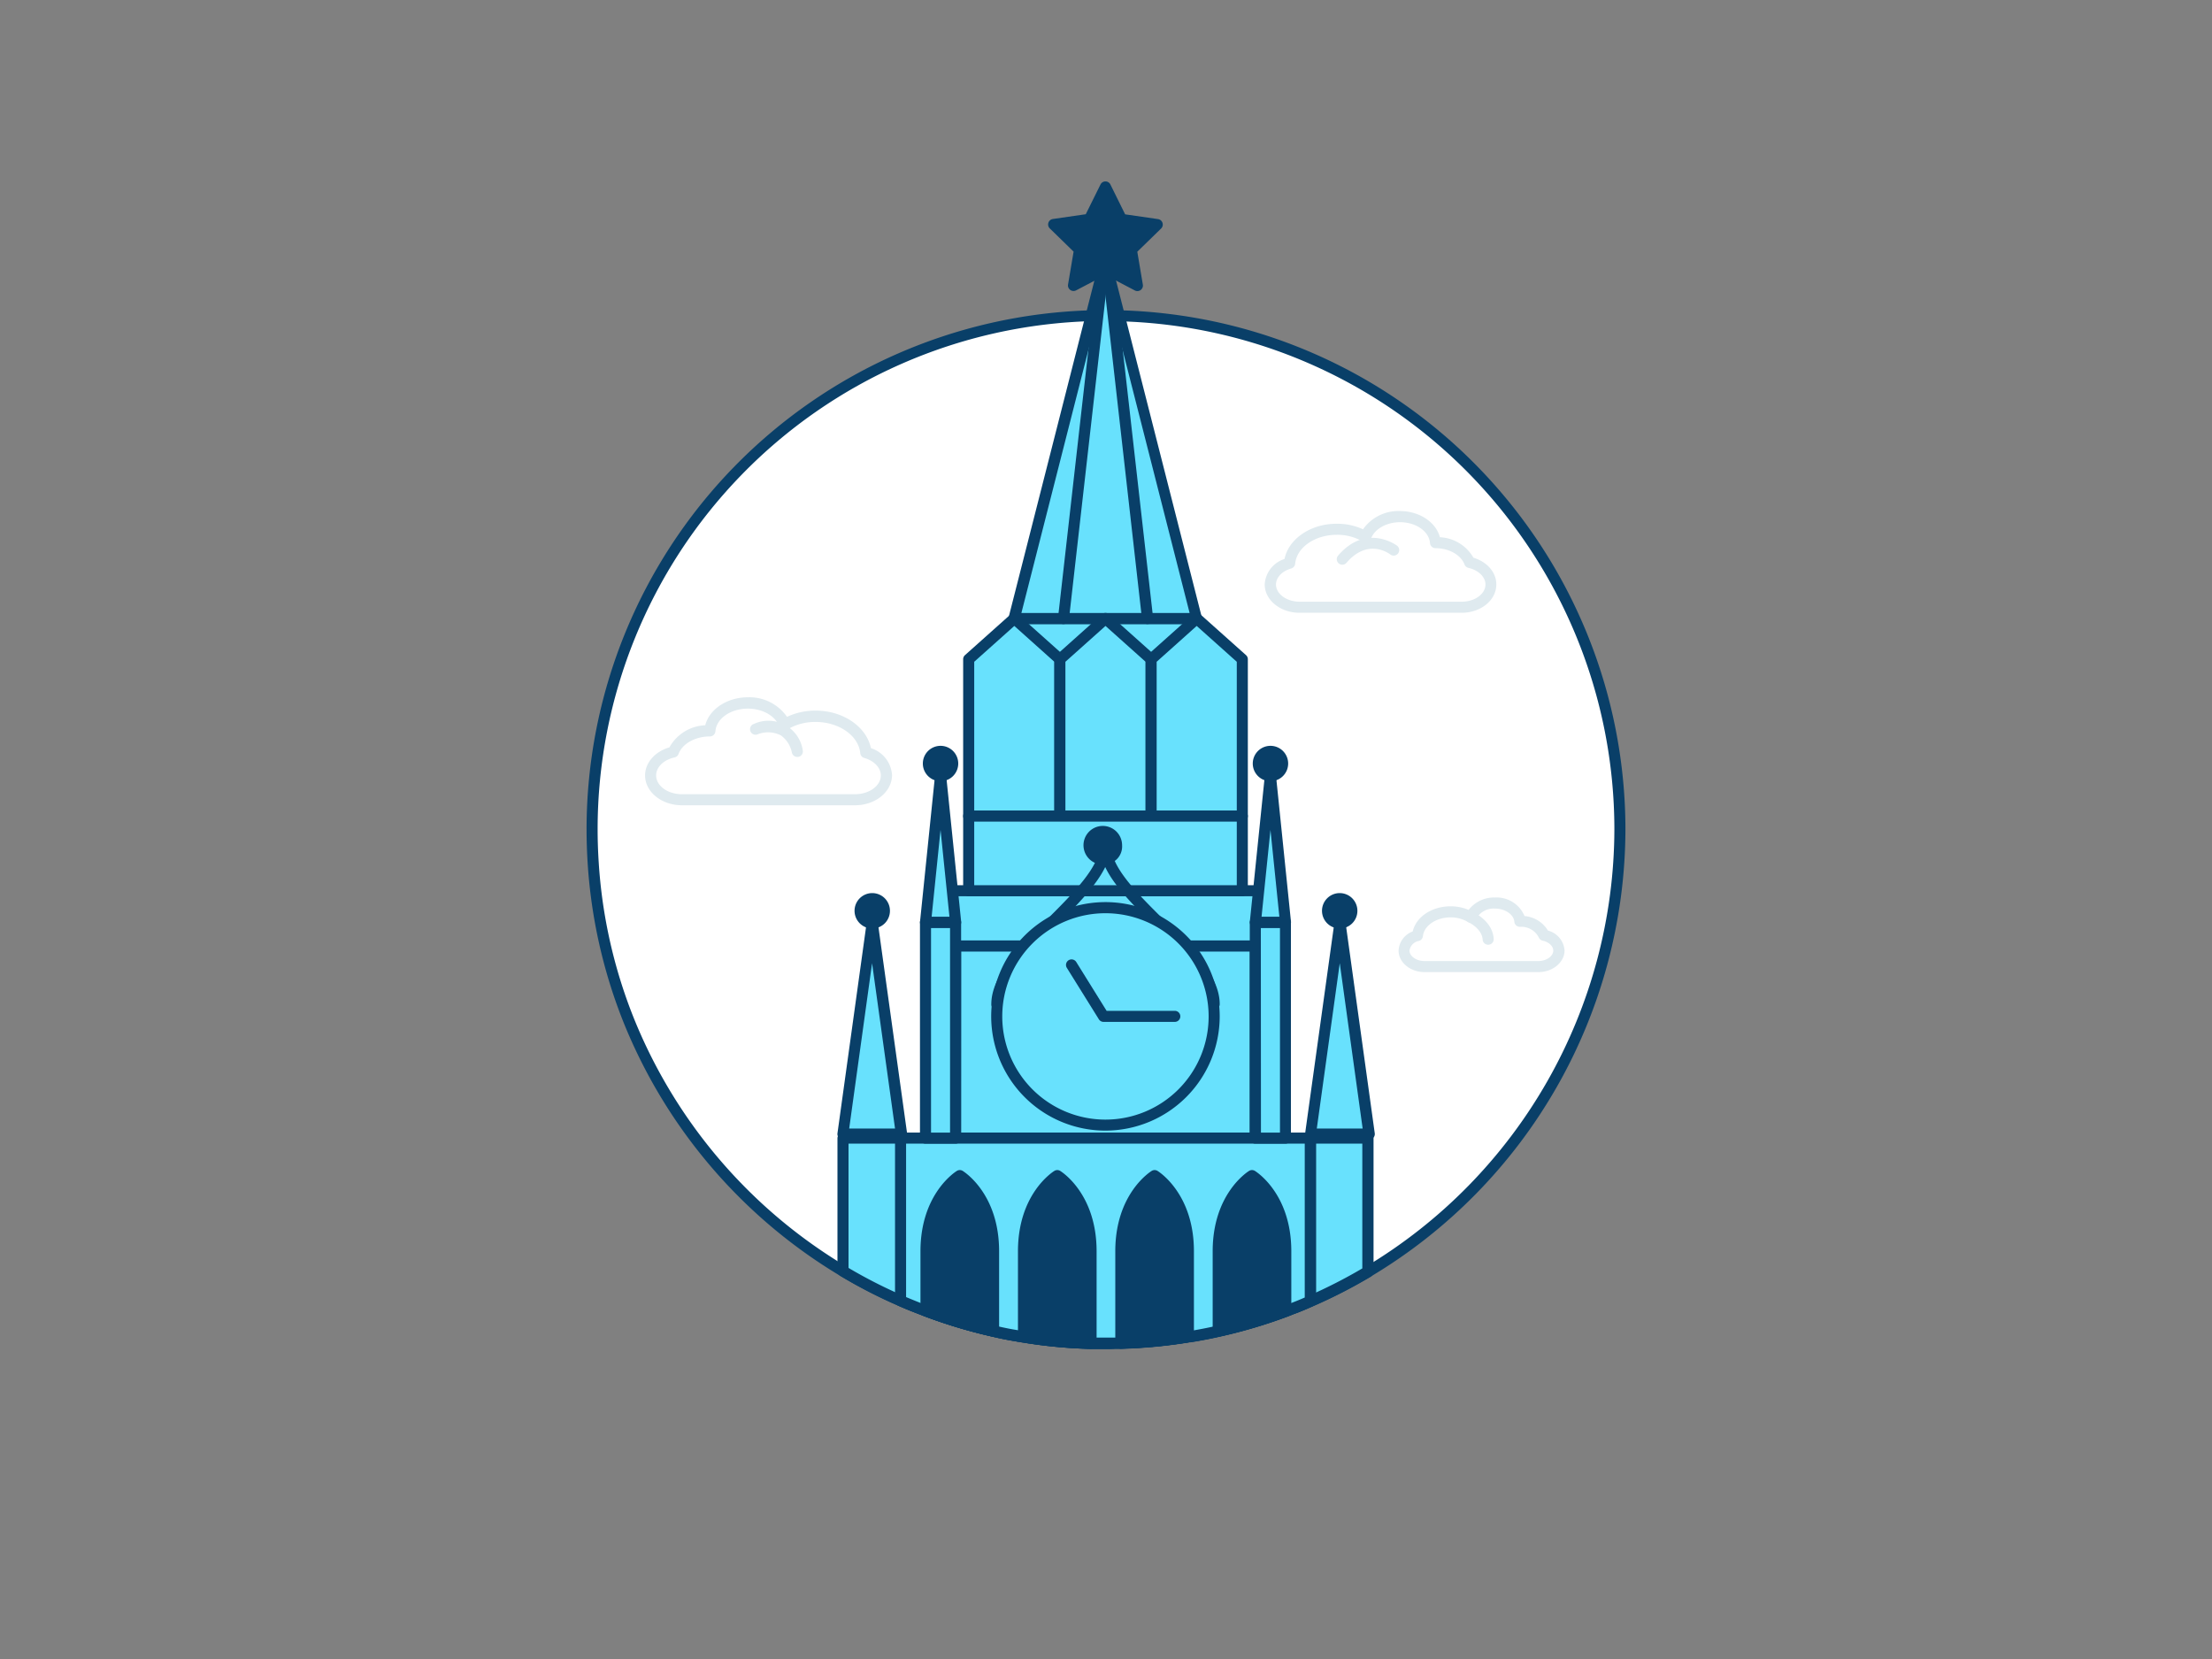 <svg xmlns="http://www.w3.org/2000/svg" viewBox="0 0 400 300"><rect x="0" y="0" width="400" height="300" fill="#808080" stroke="none"/><g id="_301_moscow_outline" data-name="#301_moscow_outline"><path d="M292.93,150A92.87,92.87,0,0,1,247.38,230,91.05,91.05,0,0,1,237,235.28c-1.11.49-2.23.95-3.37,1.38l-1,.4a89.78,89.78,0,0,1-12.26,3.64l-1.09.24c-1.08.23-2.17.44-3.26.62l-1,.16a90.1,90.1,0,0,1-12.26,1.17l-1.14,0c-.51,0-1,0-1.54,0l-1.72,0c-.32,0-.64,0-1,0a87,87,0,0,1-12.26-1.16c-.39-.05-.79-.12-1.18-.19-1.09-.18-2.18-.39-3.26-.63l-.91-.2a90.2,90.2,0,0,1-12.26-3.64l-1.23-.47c-1.14-.44-2.26-.9-3.37-1.39a89.6,89.6,0,0,1-10.41-5.35,93.25,93.25,0,0,1-38.88-45.66,92.23,92.23,0,0,1-6.29-28.11q-.19-3-.2-6.08a92.93,92.93,0,0,1,90.29-92.89l1.15,0c.5,0,1,0,1.49,0s.87,0,1.31,0,.77,0,1.15,0A92.94,92.94,0,0,1,292.93,150Z" fill="#fff"/><path d="M200,243.93l-1.69,0h-.38l-.67,0a89.32,89.32,0,0,1-12.36-1.17c-.37-.05-.79-.12-1.2-.2-1.1-.18-2.21-.39-3.3-.63l-.92-.21A92.67,92.67,0,0,1,167.1,238l-1.24-.48c-1.2-.46-2.32-.92-3.41-1.4a90.13,90.13,0,0,1-10.52-5.41,94.63,94.63,0,0,1-39.3-46.15,93.53,93.53,0,0,1-6.36-28.42c-.13-2.07-.2-4.14-.2-6.14a93.92,93.92,0,0,1,91.26-93.89l1.18,0c.89,0,1.88,0,2.85,0,.32,0,.73,0,1.13,0A93.95,93.95,0,0,1,293.93,150a94.4,94.4,0,0,1-46,80.81,93.09,93.09,0,0,1-10.52,5.39c-1.14.5-2.29,1-3.42,1.4l-1,.4a91.81,91.81,0,0,1-12.39,3.68l-1.1.24c-1.15.24-2.26.45-3.31.63l-.9.14-.11,0a92.11,92.11,0,0,1-12.38,1.18l-1.14,0C201.06,243.93,200.52,243.93,200,243.93Zm0-185.86c-.47,0-.94,0-1.41,0l-1.14,0A91.92,91.92,0,0,0,108.07,150c0,2,.07,4,.2,6a91.08,91.08,0,0,0,6.22,27.8A92.63,92.63,0,0,0,153,229a88.65,88.65,0,0,0,10.3,5.29c1.07.48,2.16.93,3.33,1.38l1.21.46a89.12,89.12,0,0,0,12.14,3.6l.89.2c1.07.24,2.14.45,3.22.62.39.07.77.14,1.15.19a86.59,86.59,0,0,0,12.15,1.15l.64,0h.33l1.73,0c.48,0,1,0,1.46,0l1.15,0a90.35,90.35,0,0,0,12.13-1.16l.12,0,.86-.13c1-.17,2.11-.38,3.23-.62l1.08-.24a88.41,88.41,0,0,0,12.13-3.6c.34-.12.69-.25,1-.39,1.11-.42,2.23-.88,3.34-1.37a90.8,90.8,0,0,0,10.3-5.27A92.42,92.42,0,0,0,291.93,150a91.93,91.93,0,0,0-89.5-91.9c-.36,0-.73,0-1.09,0s-.93,0-1.34,0Z" fill="#093f68"/><path d="M247.38,205.81V230A91.05,91.05,0,0,1,237,235.28c-1.11.49-2.23.95-3.37,1.38l-1,.4a89.78,89.78,0,0,1-12.26,3.64l-1.09.24c-1.08.23-2.17.44-3.26.62l-1,.16a90.1,90.1,0,0,1-12.26,1.17l-1.14,0c-.51,0-1,0-1.54,0l-1.72,0c-.32,0-.64,0-1,0a87,87,0,0,1-12.26-1.16c-.39-.05-.79-.12-1.18-.19-1.09-.18-2.18-.39-3.26-.63l-.91-.2a90.2,90.2,0,0,1-12.26-3.64l-1.23-.47c-1.14-.44-2.26-.9-3.37-1.39a89.6,89.6,0,0,1-10.41-5.35v-24Z" fill="#68e1fd"/><path d="M200,243.93l-1.69,0h-.38l-.67,0a89.32,89.32,0,0,1-12.36-1.17c-.37-.05-.79-.12-1.2-.2-1.1-.18-2.21-.39-3.3-.63l-.92-.21A92.67,92.67,0,0,1,167.1,238l-1.24-.48c-1.2-.46-2.32-.92-3.41-1.4a90.13,90.13,0,0,1-10.52-5.41,1,1,0,0,1-.49-.86v-24a1,1,0,0,1,1-1h94.94a1,1,0,0,1,1,1V230a1,1,0,0,1-.49.86,93.09,93.09,0,0,1-10.52,5.39c-1.14.5-2.29,1-3.42,1.4l-1,.4a91.81,91.81,0,0,1-12.39,3.68l-1.1.24c-1.15.24-2.26.45-3.31.63l-.9.14-.11,0a92.11,92.11,0,0,1-12.38,1.18l-1.14,0C201.06,243.93,200.52,243.93,200,243.93Zm-46.56-14.65a87.91,87.91,0,0,0,9.81,5c1.07.48,2.16.93,3.33,1.38l1.21.46a89.12,89.12,0,0,0,12.14,3.6l.89.2c1.07.24,2.14.45,3.22.62.39.07.77.14,1.15.19a86.59,86.59,0,0,0,12.15,1.15l.64,0h.33l1.73,0c.48,0,1,0,1.46,0l1.15,0a90.35,90.35,0,0,0,12.13-1.16l.12,0,.86-.13c1-.17,2.11-.38,3.23-.62l1.08-.24a88.41,88.41,0,0,0,12.13-3.6c.34-.12.69-.25,1-.39,1.11-.42,2.23-.88,3.34-1.37a91.22,91.22,0,0,0,9.81-5V206.81H153.44Z" fill="#093f68"/><rect x="170.78" y="161.07" width="58.26" height="10" fill="#68e1fd"/><path d="M229,172.07H170.78a1,1,0,0,1-1-1v-10a1,1,0,0,1,1-1H229a1,1,0,0,1,1,1v10A1,1,0,0,1,229,172.07Zm-57.26-2H228v-8H171.78Z" fill="#093f68"/><rect x="183.42" y="111.85" width="32.99" height="17.87" fill="#68e1fd"/><path d="M216.4,130.72h-33a1,1,0,0,1-1-1V111.85a1,1,0,0,1,1-1h33a1,1,0,0,1,1,1v17.87A1,1,0,0,1,216.4,130.72Zm-32-2h31V112.85h-31Z" fill="#093f68"/><polygon points="183.42 111.85 216.4 111.85 199.91 47.1 183.42 111.85" fill="#68e1fd"/><path d="M216.4,112.85h-33a1,1,0,0,1-1-1.25l16.49-64.75a1,1,0,0,1,1.94,0l16.49,64.75a1,1,0,0,1-1,1.25Zm-31.7-2h30.42l-15.21-59.7Z" fill="#093f68"/><polygon points="175.17 119.22 183.42 111.85 191.66 119.22 191.66 147.59 175.17 147.59 175.17 119.22" fill="#68e1fd"/><path d="M191.66,148.58H175.17a1,1,0,0,1-1-1V119.22a1,1,0,0,1,.33-.75l8.25-7.37a1,1,0,0,1,1.33,0l8.25,7.37a1,1,0,0,1,.33.75v28.36A1,1,0,0,1,191.66,148.58Zm-15.49-2h14.49V119.67l-7.24-6.48-7.25,6.48Z" fill="#093f68"/><polygon points="191.66 119.22 199.91 111.85 208.16 119.22 208.16 147.59 191.66 147.59 191.66 119.22" fill="#68e1fd"/><path d="M208.16,148.58h-16.5a1,1,0,0,1-1-1V119.22a1,1,0,0,1,.34-.75l8.24-7.37a1,1,0,0,1,1.34,0l8.24,7.37a1,1,0,0,1,.34.75v28.36A1,1,0,0,1,208.16,148.58Zm-15.5-2h14.5V119.67l-7.25-6.48-7.25,6.48Z" fill="#093f68"/><polygon points="208.16 119.22 216.4 111.85 224.65 119.22 224.65 147.59 208.16 147.59 208.16 119.22" fill="#68e1fd"/><path d="M224.65,148.58H208.16a1,1,0,0,1-1-1V119.22a1,1,0,0,1,.33-.75l8.25-7.37a1,1,0,0,1,1.33,0l8.25,7.37a1,1,0,0,1,.33.75v28.36A1,1,0,0,1,224.65,148.58Zm-15.49-2h14.49V119.67l-7.25-6.48-7.24,6.48Z" fill="#093f68"/><rect x="175.17" y="147.58" width="49.48" height="13.48" fill="#68e1fd"/><path d="M224.65,162.07H175.17a1,1,0,0,1-1-1V147.58a1,1,0,0,1,1-1h49.48a1,1,0,0,1,1,1v13.49A1,1,0,0,1,224.65,162.07Zm-48.48-2h47.48V148.58H176.17Z" fill="#093f68"/><rect x="172.8" y="171.07" width="54.22" height="34.74" fill="#68e1fd"/><path d="M227,206.81H172.8a1,1,0,0,1-1-1V171.07a1,1,0,0,1,1-1H227a1,1,0,0,1,1,1v34.74A1,1,0,0,1,227,206.81Zm-53.22-2H226V172.07H173.8Z" fill="#093f68"/><path d="M219.56,182.6a1,1,0,0,1-1-1c0-4.37-5-9.31-9.78-14.09-3.71-3.69-7.27-7.23-8.92-10.72-1.68,3.44-5.17,6.94-8.81,10.59-4.81,4.82-9.79,9.81-9.79,14.22a1,1,0,1,1-2,0c0-5.24,5.27-10.52,10.37-15.64,4.53-4.53,9.21-9.22,9.28-13.13a1,1,0,0,1,1-1,1,1,0,0,1,1,1h0c-.07,3.93,4.69,8.66,9.28,13.23,5.1,5.07,10.37,10.31,10.37,15.51A1,1,0,0,1,219.56,182.6Z" fill="#093f68"/><circle cx="199.91" cy="183.79" r="19.65" fill="#68e1fd"/><path d="M199.91,204.45a20.66,20.66,0,1,1,20.65-20.66A20.68,20.68,0,0,1,199.91,204.45Zm0-39.31a18.66,18.66,0,1,0,18.65,18.65A18.67,18.67,0,0,0,199.91,165.14Z" fill="#093f68"/><ellipse cx="199.91" cy="152.85" rx="1.97" ry="2.46" fill="#093f68"/><path d="M199.91,156.3a3.49,3.49,0,1,1,3-3.45A3.24,3.24,0,0,1,199.91,156.3Zm0-4.91c-.52,0-1,.68-1,1.46s.45,1.45,1,1.45,1-.68,1-1.45S200.43,151.39,199.91,151.39Z" fill="#093f68"/><path d="M192.31,112.85h-.11a1,1,0,0,1-.88-1.1l7.39-65.26a1,1,0,1,1,2,.22L193.3,112A1,1,0,0,1,192.31,112.85Z" fill="#093f68"/><path d="M207.51,112.85a1,1,0,0,1-1-.89L199.13,46.7a1,1,0,1,1,2-.22l7.39,65.26a1,1,0,0,1-.88,1.1Z" fill="#093f68"/><path d="M212.44,184.79H199.56a1,1,0,0,1-.85-.47l-5.79-9.3a1,1,0,0,1,1.7-1.06l5.49,8.83h12.33a1,1,0,0,1,0,2Z" fill="#093f68"/><path d="M237,205.81v29.47c-1.11.49-2.23.95-3.37,1.38l-1,.4a89.78,89.78,0,0,1-12.26,3.64l-1.09.24c-1.08.23-2.17.44-3.26.62l-1,.16a90.1,90.1,0,0,1-12.26,1.17l-1.14,0c-.51,0-1,0-1.54,0l-1.72,0c-.32,0-.64,0-1,0a87,87,0,0,1-12.26-1.16c-.39-.05-.79-.12-1.18-.19-1.09-.18-2.18-.39-3.26-.63l-.91-.2a90.2,90.2,0,0,1-12.26-3.64l-1.23-.47c-1.14-.44-2.26-.9-3.37-1.39V205.81Z" fill="#68e1fd"/><path d="M200,243.93l-1.69,0h-.38l-.67,0a89.32,89.32,0,0,1-12.36-1.17c-.37-.05-.79-.12-1.2-.2-1.1-.18-2.21-.39-3.3-.63l-.92-.21A92.67,92.67,0,0,1,167.1,238l-1.24-.48c-1.2-.46-2.32-.92-3.41-1.4a1,1,0,0,1-.6-.92V205.81a1,1,0,0,1,1-1H237a1,1,0,0,1,1,1v29.47a1,1,0,0,1-.6.91c-1.14.51-2.29,1-3.42,1.41l-1,.4a91.81,91.81,0,0,1-12.39,3.68l-1.1.24c-1.15.24-2.26.45-3.31.63l-.9.14-.11,0a92.11,92.11,0,0,1-12.38,1.18l-1.14,0C201.06,243.93,200.52,243.93,200,243.93Zm-36.15-9.38c.88.37,1.78.74,2.73,1.11l1.21.46a89.12,89.12,0,0,0,12.14,3.6l.89.2c1.07.24,2.14.45,3.22.62.39.07.77.14,1.15.19a86.59,86.59,0,0,0,12.15,1.15l.64,0h.33l1.73,0c.48,0,1,0,1.46,0l1.15,0a90.35,90.35,0,0,0,12.13-1.16l.12,0,.86-.13c1-.17,2.11-.38,3.23-.62l1.08-.24a88.41,88.41,0,0,0,12.13-3.6c.34-.12.69-.25,1-.39.91-.34,1.83-.71,2.74-1.11V206.81H163.85Z" fill="#093f68"/><rect x="167.36" y="166.77" width="5.44" height="39.04" fill="#68e1fd"/><path d="M172.8,206.81h-5.44a1,1,0,0,1-1-1v-39a1,1,0,0,1,1-1h5.44a1,1,0,0,1,1,1v39A1,1,0,0,1,172.8,206.81Zm-4.44-2h3.44v-37h-3.44Z" fill="#093f68"/><polygon points="167.36 166.77 172.8 166.77 170.08 140.27 167.36 166.77" fill="#68e1fd"/><path d="M172.8,167.77h-5.44a1,1,0,0,1-.74-.33,1,1,0,0,1-.25-.77l2.72-26.5a1,1,0,0,1,2,0l2.72,26.5a1,1,0,0,1-.25.77A1,1,0,0,1,172.8,167.77Zm-4.33-2h3.22l-1.61-15.7Z" fill="#093f68"/><circle cx="170.08" cy="138.08" r="2.2" fill="#093f68"/><path d="M170.08,141.27a3.2,3.2,0,1,1,3.2-3.19A3.2,3.2,0,0,1,170.08,141.27Zm0-4.39a1.2,1.2,0,1,0,1.2,1.2A1.2,1.2,0,0,0,170.08,136.88Z" fill="#093f68"/><rect x="227.02" y="166.77" width="5.44" height="39.04" fill="#68e1fd"/><path d="M232.46,206.81H227a1,1,0,0,1-1-1v-39a1,1,0,0,1,1-1h5.44a1,1,0,0,1,1,1v39A1,1,0,0,1,232.46,206.81Zm-4.44-2h3.44v-37H228Z" fill="#093f68"/><polygon points="227.02 166.77 232.46 166.77 229.74 140.27 227.02 166.77" fill="#68e1fd"/><path d="M232.46,167.77H227a1,1,0,0,1-.74-.33,1,1,0,0,1-.25-.77l2.72-26.5a1,1,0,0,1,2,0l2.72,26.5a1,1,0,0,1-.25.77A1,1,0,0,1,232.46,167.77Zm-4.33-2h3.22l-1.61-15.7Z" fill="#093f68"/><circle cx="229.74" cy="138.08" r="2.2" fill="#093f68"/><path d="M229.74,141.27a3.2,3.2,0,1,1,3.2-3.19A3.2,3.2,0,0,1,229.74,141.27Zm0-4.39a1.2,1.2,0,1,0,1.2,1.2A1.2,1.2,0,0,0,229.74,136.88Z" fill="#093f68"/><path d="M179.71,226.27V240.7a90.2,90.2,0,0,1-12.26-3.64V226.27c0-10,6.13-13.7,6.13-13.7S179.71,216.3,179.71,226.27Z" fill="#093f68"/><path d="M179.71,241.7l-.22,0A93.89,93.89,0,0,1,167.1,238a1,1,0,0,1-.65-.94V226.27c0-10.41,6.34-14.39,6.61-14.55a1,1,0,0,1,1,0c.27.16,6.61,4.14,6.61,14.55V240.7a1,1,0,0,1-1,1Zm-11.26-5.34a90.48,90.48,0,0,0,10.26,3.09V226.27c0-7.65-3.72-11.35-5.13-12.47-1.4,1.12-5.13,4.81-5.13,12.47Z" fill="#093f68"/><path d="M197.32,226.27v16.61a87,87,0,0,1-12.26-1.16V226.27c0-10,6.13-13.7,6.13-13.7S197.32,216.3,197.32,226.27Z" fill="#093f68"/><path d="M197.32,243.88h0a89.31,89.31,0,0,1-12.4-1.17,1,1,0,0,1-.84-1V226.27c0-10.41,6.34-14.39,6.61-14.55a1,1,0,0,1,1,0c.27.16,6.61,4.14,6.61,14.55v16.61a1,1,0,0,1-1,1Zm-11.26-3a85.25,85.25,0,0,0,10.26,1V226.27c0-7.65-3.72-11.35-5.13-12.47-1.4,1.12-5.13,4.81-5.13,12.47Z" fill="#093f68"/><path d="M214.94,226.27v15.45a90.1,90.1,0,0,1-12.26,1.17V226.27c0-10,6.13-13.7,6.13-13.7S214.94,216.3,214.94,226.27Z" fill="#093f68"/><path d="M202.68,243.89a1,1,0,0,1-1-1V226.27c0-10.41,6.34-14.39,6.61-14.55a1,1,0,0,1,1,0c.27.16,6.61,4.14,6.61,14.55v15.45a1,1,0,0,1-.84,1,92.41,92.41,0,0,1-12.39,1.18Zm6.13-30.09c-1.4,1.12-5.13,4.81-5.13,12.47v15.59a91.08,91.08,0,0,0,10.26-1v-14.6C213.94,218.62,210.22,214.92,208.81,213.8Zm6.13,27.92h0Z" fill="#093f68"/><path d="M232.55,226.27v10.79a89.78,89.78,0,0,1-12.26,3.64V226.27c0-10,6.13-13.7,6.13-13.7S232.55,216.3,232.55,226.27Z" fill="#093f68"/><path d="M220.29,241.7a1,1,0,0,1-1-1V226.27c0-10.41,6.34-14.39,6.61-14.55a1,1,0,0,1,1,0c.27.16,6.61,4.14,6.61,14.55v10.79a1,1,0,0,1-.65.94,91.81,91.81,0,0,1-12.39,3.68Zm6.13-27.9c-1.4,1.12-5.13,4.81-5.13,12.47v13.18a89.67,89.67,0,0,0,10.26-3.09V226.27C231.55,218.62,227.83,214.92,226.42,213.8Zm6.13,23.26h0Z" fill="#093f68"/><polygon points="152.44 205.07 163.03 205.07 157.73 166.9 152.44 205.07" fill="#68e1fd"/><path d="M163,206.07H152.44a1,1,0,0,1-1-1.13l5.29-38.17a1,1,0,0,1,2,0l5.3,38.17a1,1,0,0,1-.24.79A1,1,0,0,1,163,206.07Zm-9.44-2h8.29l-4.15-29.89Z" fill="#093f68"/><circle cx="157.73" cy="164.71" r="2.2" fill="#093f68"/><path d="M157.73,167.9a3.2,3.2,0,1,1,3.2-3.19A3.19,3.19,0,0,1,157.73,167.9Zm0-4.39a1.2,1.2,0,1,0,1.2,1.2A1.19,1.19,0,0,0,157.73,163.51Z" fill="#093f68"/><polygon points="236.97 205.07 247.56 205.07 242.27 166.9 236.97 205.07" fill="#68e1fd"/><path d="M247.56,206.07H237a1,1,0,0,1-.75-.34,1,1,0,0,1-.24-.79l5.3-38.17a1,1,0,0,1,2,0l5.29,38.17a1,1,0,0,1-1,1.13Zm-9.44-2h8.29l-4.14-29.89Z" fill="#093f68"/><circle cx="242.27" cy="164.71" r="2.2" fill="#093f68"/><path d="M242.27,167.9a3.2,3.2,0,1,1,3.19-3.19A3.19,3.19,0,0,1,242.27,167.9Zm0-4.39a1.2,1.2,0,1,0,0,2.39,1.2,1.2,0,0,0,0-2.39Z" fill="#093f68"/><polygon points="199.91 33.81 202.8 39.67 209.27 40.61 204.59 45.18 205.7 51.62 199.91 48.58 194.12 51.62 195.23 45.18 190.55 40.61 197.02 39.67 199.91 33.81" fill="#093f68"/><path d="M194.12,52.62a1,1,0,0,1-.58-.19,1,1,0,0,1-.4-1l1-5.93-4.3-4.19a1,1,0,0,1,.55-1.71l5.95-.86L199,33.37a1,1,0,0,1,1.8,0l2.66,5.39,5.95.86a1,1,0,0,1,.55,1.71l-4.3,4.19,1,5.93a1,1,0,0,1-.4,1,1,1,0,0,1-1.05.07l-5.32-2.79-5.32,2.79A1,1,0,0,1,194.12,52.62Zm5.79-5a1.12,1.12,0,0,1,.47.11l4,2.1-.76-4.45a1,1,0,0,1,.28-.88l3.23-3.15-4.46-.65a1,1,0,0,1-.75-.55l-2-4-2,4a1,1,0,0,1-.75.55l-4.46.65,3.23,3.15a1,1,0,0,1,.28.88l-.76,4.45,4-2.1A1.12,1.12,0,0,1,199.91,47.58Z" fill="#093f68"/><path d="M154.61,145.62H123.32c-3.68,0-6.67-2.42-6.67-5.4,0-2.28,1.78-4.31,4.4-5.07a7.78,7.78,0,0,1,6.48-4c.74-2.9,3.94-5.06,7.72-5.06a8.28,8.28,0,0,1,7.07,3.54,12,12,0,0,1,5.17-1.13c5,0,9.2,2.93,10,6.79a5.46,5.46,0,0,1,3.82,4.88C161.28,143.2,158.29,145.62,154.61,145.62Zm-26.23-12.45c-2.64,0-5,1.3-5.68,3.18a1,1,0,0,1-.72.62c-2,.43-3.33,1.77-3.33,3.25,0,1.88,2.09,3.4,4.67,3.4h31.29c2.57,0,4.67-1.52,4.67-3.4,0-1.38-1.2-2.65-3-3.16a1,1,0,0,1-.72-.87c-.3-3.16-3.85-5.64-8.08-5.64a9.82,9.82,0,0,0-5.1,1.36,1,1,0,0,1-1.46-.52c-.68-1.91-3-3.25-5.68-3.25-3.12,0-5.7,1.8-5.87,4.1a1,1,0,0,1-1,.93ZM121.77,136h0Z" fill="#dfeaef"/><path d="M144.19,136.88a1,1,0,0,1-1-.83h0a5,5,0,0,0-2-3.08,5.12,5.12,0,0,0-4.26-.15,1,1,0,0,1-.6-1.91,6.28,6.28,0,0,1,8.84,4.8,1,1,0,0,1-.82,1.16Z" fill="#dfeaef"/><path d="M278.19,175.79H257.63c-2.6,0-4.72-1.75-4.72-3.89a3.88,3.88,0,0,1,2.55-3.46c.62-2.64,3.44-4.55,6.85-4.55a8.3,8.3,0,0,1,3.27.65,5.78,5.78,0,0,1,4.77-2.24,5.45,5.45,0,0,1,5.33,3.35,5.49,5.49,0,0,1,4.24,2.63,4,4,0,0,1,3,3.62C282.91,174,280.79,175.79,278.19,175.79Zm-15.88-9.9c-2.61,0-4.79,1.49-5,3.39a1,1,0,0,1-.72.87,2.07,2.07,0,0,0-1.71,1.75c0,1,1.24,1.89,2.72,1.89h20.56c1.47,0,2.72-.87,2.72-1.89,0-.81-.79-1.55-1.92-1.8a1,1,0,0,1-.72-.62,3.55,3.55,0,0,0-3.4-1.88,1,1,0,0,1-1-.92c-.1-1.31-1.67-2.38-3.51-2.38a3.57,3.57,0,0,0-3.41,1.91,1,1,0,0,1-1.46.52A6.13,6.13,0,0,0,262.31,165.89Z" fill="#dfeaef"/><path d="M269.11,170.84a1,1,0,0,1-1-.93c-.13-2-2.5-3.11-2.52-3.12a1,1,0,0,1,.81-1.83c.15.07,3.5,1.58,3.71,4.82a1,1,0,0,1-.94,1.06Z" fill="#dfeaef"/><path d="M264.31,110.81H235c-3.47,0-6.3-2.3-6.3-5.12a5.15,5.15,0,0,1,3.58-4.61c.74-3.62,4.71-6.37,9.39-6.37a11.23,11.23,0,0,1,4.81,1,7.83,7.83,0,0,1,6.64-3.3c3.54,0,6.54,2,7.26,4.74a7.36,7.36,0,0,1,6.06,3.7c2.46.73,4.14,2.65,4.14,4.8C270.62,108.51,267.79,110.81,264.31,110.81Zm-22.6-14.1c-3.93,0-7.23,2.29-7.5,5.22a1,1,0,0,1-.72.87c-1.65.47-2.75,1.63-2.75,2.89,0,1.72,1.93,3.12,4.3,3.12h29.27c2.38,0,4.31-1.4,4.31-3.12,0-1.35-1.26-2.58-3.07-3a1,1,0,0,1-.72-.62c-.66-1.73-2.81-2.94-5.24-2.94a1,1,0,0,1-1-.92c-.16-2.12-2.54-3.78-5.42-3.78-2.47,0-4.63,1.24-5.26,3a1,1,0,0,1-1.46.52A9.07,9.07,0,0,0,241.71,96.71Z" fill="#dfeaef"/><path d="M242.73,102.12a1,1,0,0,1-.76-1.65c5.08-5.92,10.56-1.86,10.62-1.82a1,1,0,1,1-1.21,1.59c-.41-.3-4.12-2.86-7.89,1.53A1,1,0,0,1,242.73,102.12Z" fill="#dfeaef"/></g></svg>